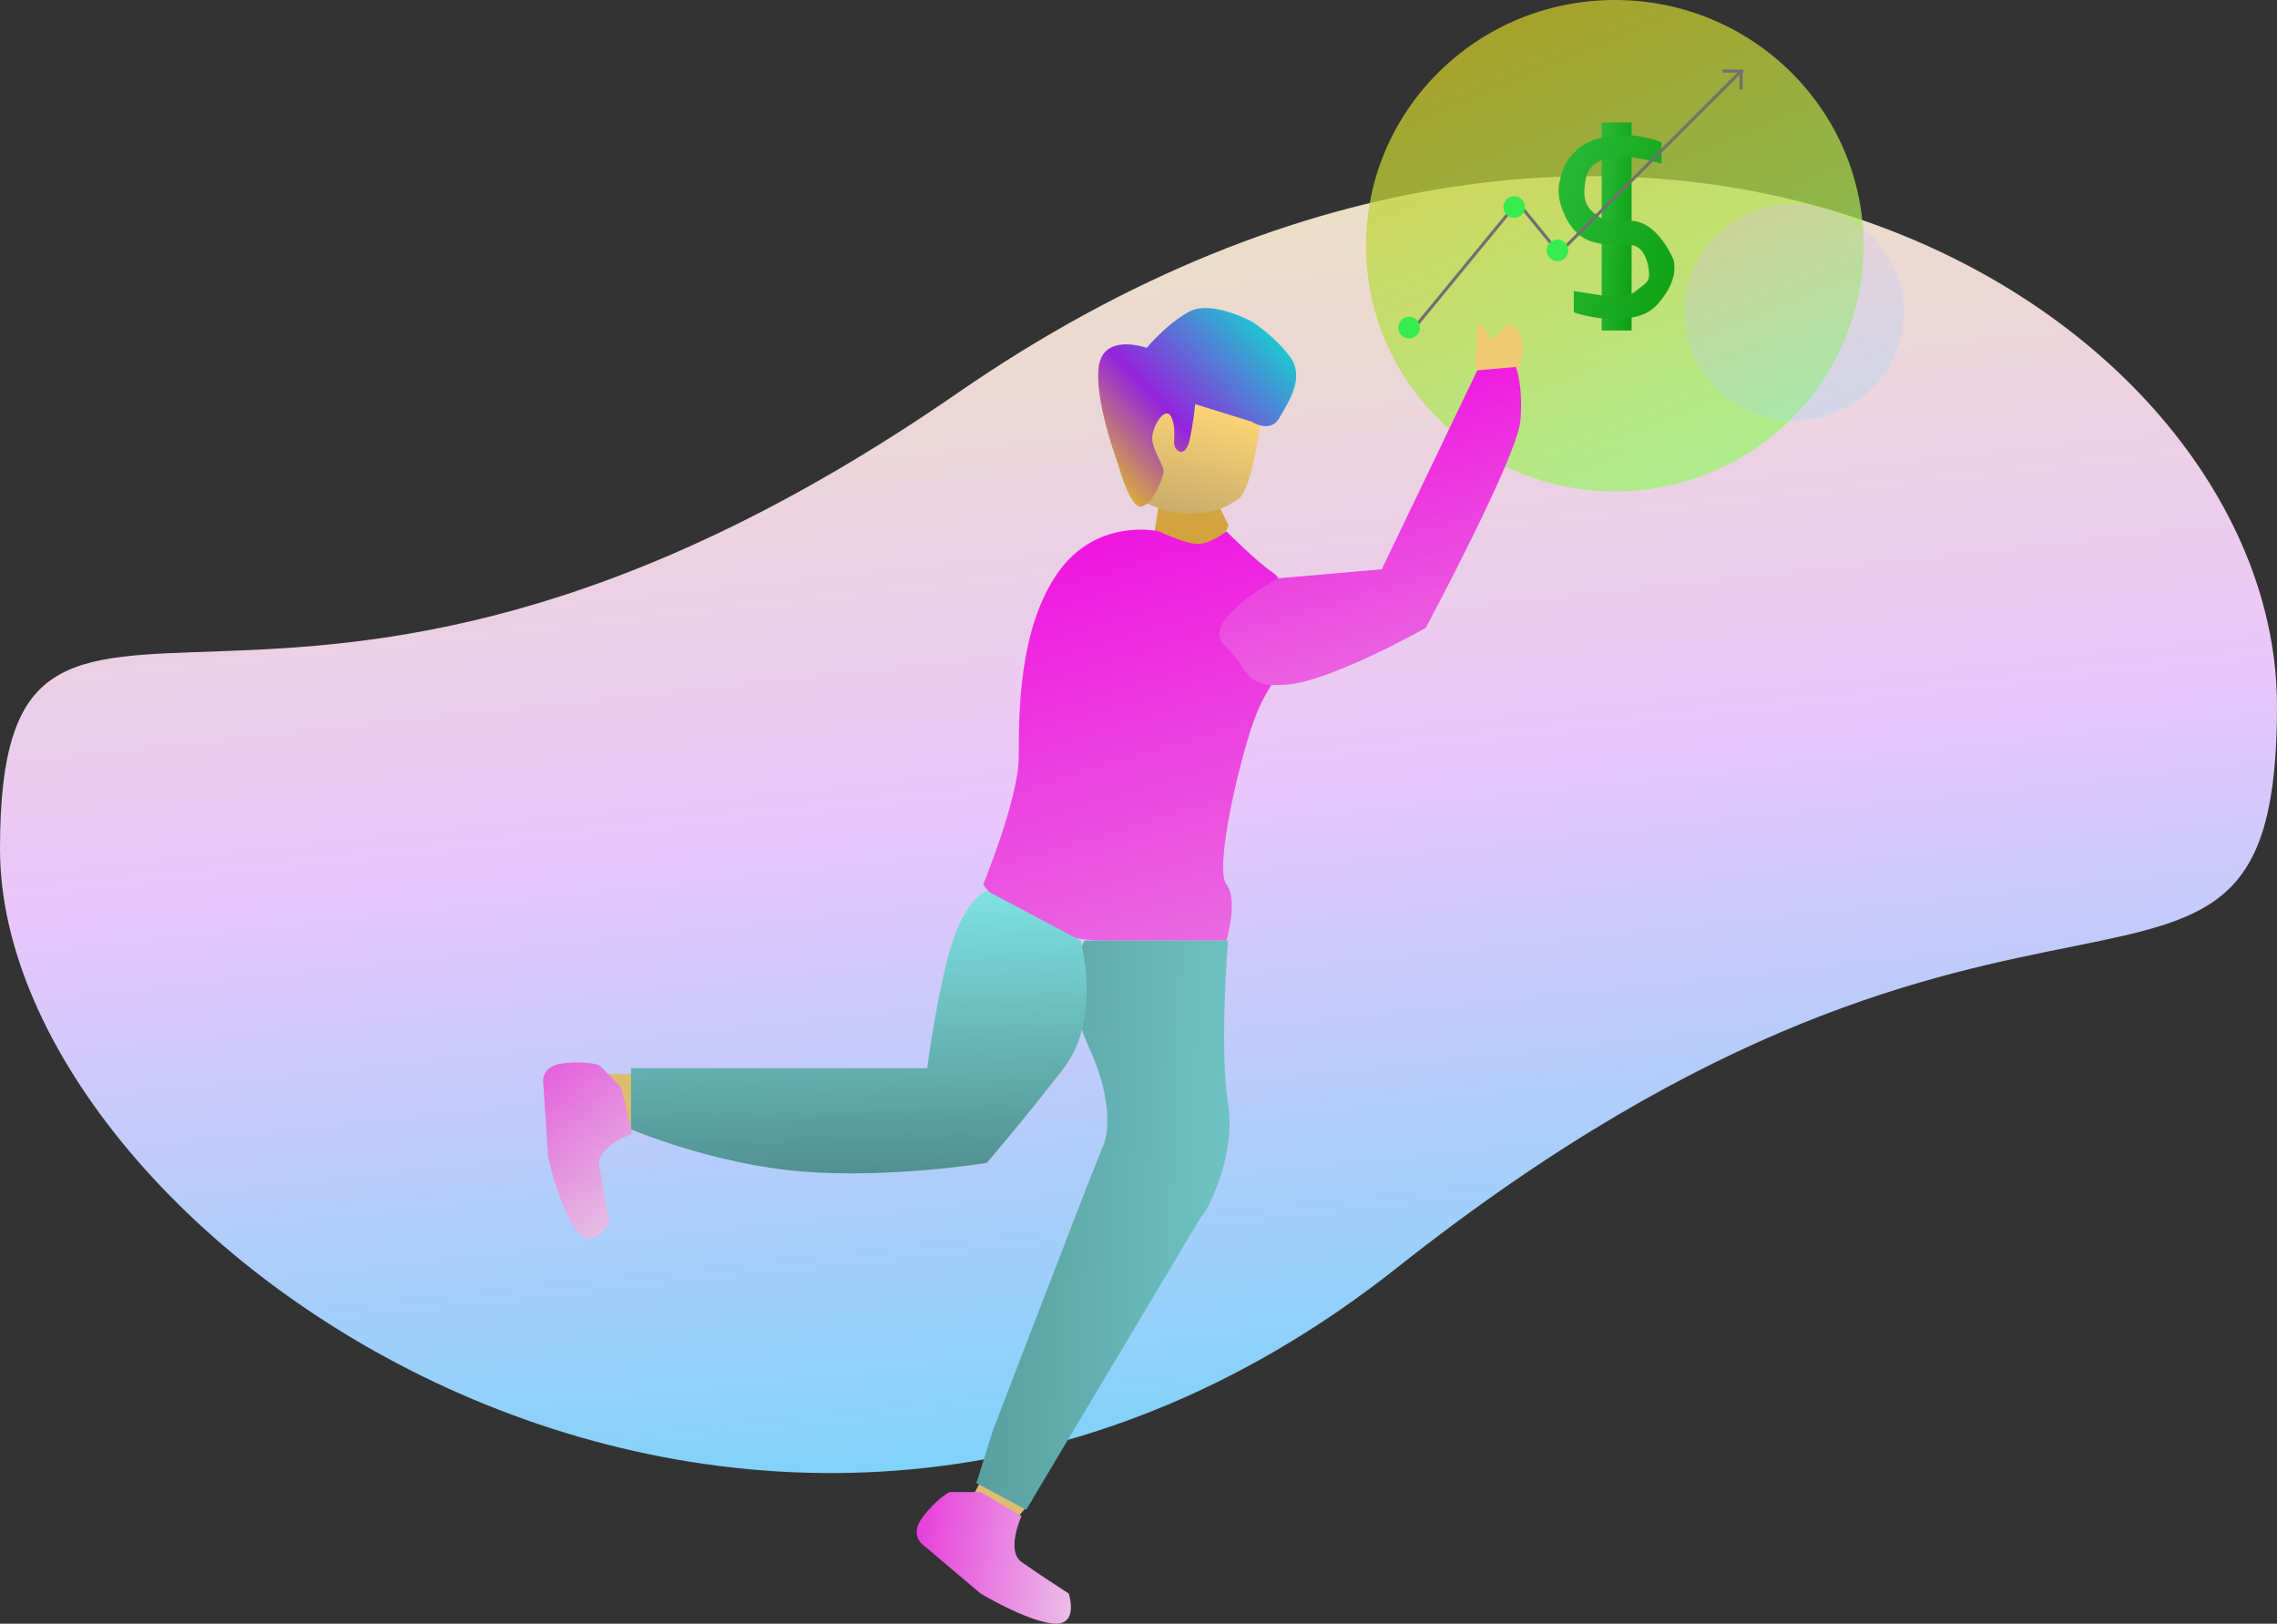 <svg xmlns="http://www.w3.org/2000/svg" xmlns:xlink="http://www.w3.org/1999/xlink" width="736.756" height="525.357" viewBox="0 0 736.756 525.357">
  <rect x="0" y="0" width="736.756" height="525.357" fill="#333333" stroke="none"/>
  <defs>
    <linearGradient id="linear-gradient" x1="0.265" y1="-0.273" x2="0.587" y2="1.506" gradientUnits="objectBoundingBox">
      <stop offset="0" stop-color="#ebff81"/>
      <stop offset="0.522" stop-color="#ebc6fb"/>
      <stop offset="1" stop-color="#29ddf8"/>
    </linearGradient>
    <linearGradient id="linear-gradient-2" x1="0.249" y1="-0.166" x2="0.795" y2="1.142" gradientUnits="objectBoundingBox">
      <stop offset="0" stop-color="#dac11a"/>
      <stop offset="1" stop-color="#90ff7f"/>
    </linearGradient>
    <linearGradient id="linear-gradient-3" x1="0.249" y1="-0.166" x2="0.795" y2="1.142" gradientUnits="objectBoundingBox">
      <stop offset="0" stop-color="#faa7f7"/>
      <stop offset="1" stop-color="#7fe5ff"/>
    </linearGradient>
    <linearGradient id="linear-gradient-4" x1="0.5" y1="-4.229" x2="0.5" y2="3.753" gradientUnits="objectBoundingBox">
      <stop offset="0" stop-color="#cdb06d"/>
      <stop offset="1" stop-color="#d59c1e"/>
    </linearGradient>
    <linearGradient id="linear-gradient-5" x1="0.5" x2="0.248" y2="2.406" gradientUnits="objectBoundingBox">
      <stop offset="0" stop-color="#ffd676"/>
      <stop offset="1" stop-color="#80755e"/>
    </linearGradient>
    <linearGradient id="linear-gradient-6" x1="0.878" y1="0.067" x2="0.156" y2="1.066" gradientUnits="objectBoundingBox">
      <stop offset="0" stop-color="#0eddcf"/>
      <stop offset="0.551" stop-color="#9423dd"/>
      <stop offset="1" stop-color="#f2da05"/>
    </linearGradient>
    <linearGradient id="linear-gradient-7" x1="0.437" y1="0.035" x2="0.793" y2="1.644" gradientUnits="objectBoundingBox">
      <stop offset="0" stop-color="#ef16e0"/>
      <stop offset="1" stop-color="#e69ee1"/>
    </linearGradient>
    <linearGradient id="linear-gradient-9" x1="1.759" y1="0.338" x2="-1.103" y2="0.124" gradientUnits="objectBoundingBox">
      <stop offset="0" stop-color="#80e2e2"/>
      <stop offset="1" stop-color="#407171"/>
    </linearGradient>
    <linearGradient id="linear-gradient-10" x1="0.5" y1="0" x2="0.54" y2="1.358" xlink:href="#linear-gradient-9"/>
    <linearGradient id="linear-gradient-11" x1="0.599" y1="-0.689" x2="0.5" y2="1" gradientUnits="objectBoundingBox">
      <stop offset="0" stop-color="#e61ad8"/>
      <stop offset="1" stop-color="#e5c0e2"/>
    </linearGradient>
    <linearGradient id="linear-gradient-12" x1="0.633" y1="-0.235" x2="0.5" y2="1.235" gradientUnits="objectBoundingBox">
      <stop offset="0" stop-color="#e61ad8"/>
      <stop offset="1" stop-color="#ecdfeb"/>
    </linearGradient>
    <linearGradient id="linear-gradient-13" x1="-0.839" y1="0.062" x2="1.589" y2="1.347" gradientUnits="objectBoundingBox">
      <stop offset="0" stop-color="#3ac84c"/>
      <stop offset="1" stop-color="#009200"/>
    </linearGradient>
  </defs>
  <g id="duid-growth" transform="translate(-32 -133)">
    <path id="Path_64" data-name="Path 64" d="M302.9,95.6C524.767-57.7,729.886,69.52,729.886,196.833S650.35,216.051,445.23,378.516-6.87,370.4-6.87,243.092,81.038,248.9,302.9,95.6Z" transform="translate(38.87 164.607)" fill="url(#linear-gradient)"/>
    <ellipse id="Ellipse_18" data-name="Ellipse 18" cx="80.5" cy="79.5" rx="80.5" ry="79.5" transform="translate(474 133)" opacity="0.74" fill="url(#linear-gradient-2)"/>
    <ellipse id="Ellipse_19" data-name="Ellipse 19" cx="35.5" cy="35" rx="35.5" ry="35" transform="translate(577 199)" opacity="0.28" fill="url(#linear-gradient-3)"/>
    <g id="Group_58" data-name="Group 58" transform="translate(51.438 42.5)">
      <g id="Group_57" data-name="Group 57" transform="translate(90 -123)">
        <g id="Group_56" data-name="Group 56" transform="translate(81.219 308.067)">
          <g id="Group_55" data-name="Group 55" transform="translate(168.672 0) rotate(9)">
            <path id="Path_61" data-name="Path 61" d="M18.831,0,23.32,6.381S21.346,16.94,13.218,16.94H0V3.038Z" transform="translate(26.175 62.09)" fill="url(#linear-gradient-4)"/>
            <path id="Path_60" data-name="Path 60" d="M36.78,1.756S38.3,27.925,33.657,31.974,26.617,37.492,19,38.826,3.2,37.306,3.2,37.306s-7.209-31.6,0-35.551S36.78,1.756,36.78,1.756Z" transform="translate(17.509 27.822)" fill="url(#linear-gradient-5)"/>
            <path id="Path_62" data-name="Path 62" d="M51.778,34.222s6.443,2.995,8.59-2.746,6.252-14.316,0-20.218a51.41,51.41,0,0,0-13.615-9s-14.083-5.084-20.686,0S14.381,15.933,14.381,15.933-.344,13.186.006,24.464,11.283,54.849,11.283,54.849s5.843,13.264,9.35,12.1,5.434-9.758,5.434-12.1-5.434-6.9-5.434-11.278,3.1-10.576,5.434-6.252,1.082,7.786,2.747,9.349,3.506.818,3.915-3.1a112.249,112.249,0,0,0,0-12.1Z" fill="url(#linear-gradient-6)"/>
          </g>
          <path id="Path_63" data-name="Path 63" d="M0,14.733A27.138,27.138,0,0,1,3.683,6.684C5.313,4.332,6.205,1.149,7.353.3,9.984-1.636,9.32,6.36,9.32,6.36s8.825-4.24,8.7-.624c-.043,1.219,1.373,3.137-.628,7.064s-7.375,8.642-7.375,8.642Z" transform="matrix(0.891, -0.454, 0.454, 0.891, 280.71, 14.309)" fill="#efca73"/>
          <path id="Path_53" data-name="Path 53" d="M3272.1,928.5s12.376,18.131,39.285,18.131h39.428s3.885-13.239,0-18.131,3.6-37.7,8.49-51.947,13.526-22.016,13.526-22.016-1.007-22.88-6.763-26.765-15.253-13.526-15.253-13.526-5.17,4.069-9.271,4.069-12.558-4.069-12.558-4.069-20.122-4.713-32.821,13.526-12.55,46.047-12.55,59.43S3272.1,928.5,3272.1,928.5Z" transform="translate(-3144.632 -736.893)" fill="url(#linear-gradient-7)"/>
          <path id="Path_52" data-name="Path 52" d="M20.547,61.444S-6.362,72.956,1.408,81.59,6.014,95.98,20.547,95.98,66.738,81.59,66.738,81.59s34.536-52.81,36.406-64.322,0-17.268,0-17.268H90.625L54.219,61.444Z" transform="matrix(0.996, -0.087, 0.087, 0.996, 197.088, 33.139)" fill="url(#linear-gradient-7)"/>
          <path id="Path_58" data-name="Path 58" d="M3282.967,1051.479l6.058-7.213-15.732-7.866-4.159,7.866Z" transform="translate(-3145.69 -653.485)" fill="#debd70"/>
          <path id="Path_54" data-name="Path 54" d="M3306.528,911.711s-8.285,13.382,1.356,34.536,4.731,31.657,4.731,31.657c0-1.007-35.708,92.094-35.708,92.094l-5.425,17.268,16.1,8.634,56.7-94.972c1.007,0,11.512-19.138,8.634-36.406s0-52.81,0-52.81h-46.378Z" transform="translate(-3146.209 -701.975)" fill="url(#linear-gradient-9)"/>
          <path id="Path_59" data-name="Path 59" d="M13.833,15.079l6.058-7.213L4.159,0,0,7.866Z" transform="translate(13.314 249.29) rotate(62)" fill="#debd70"/>
          <path id="Path_55" data-name="Path 55" d="M3335.525,915.939s7.094,25.038-5.425,41.3-24.895,30.65-24.895,30.65-31.216,5.15-60,2.776-55.122-13.629-55.122-13.629v-19.8h95.836s3.53-26.95,8.351-41.3,10.932-16.095,10.932-16.095Z" transform="translate(-3176.562 -706.202)" fill="url(#linear-gradient-10)"/>
        </g>
        <path id="Path_56" data-name="Path 56" d="M42.593,20.675,34.822,33.892s-11.225-5.078-14.841,0S9.764,49.187,9.764,49.187-1.086,52.8.089,43.762,9.764,20.675,9.764,20.675L25.406,2.17s3.19-4.882,9.416,0,7.771,8.5,7.771,8.5Z" transform="matrix(0.719, -0.695, 0.695, 0.719, 46.562, 580.137)" fill="url(#linear-gradient-11)"/>
        <path id="Path_57" data-name="Path 57" d="M42.593,20.675,34.822,33.892s-11.225-5.078-14.841,0S9.764,49.187,9.764,49.187-1.086,52.8.089,43.762,9.764,20.675,9.764,20.675L25.406,2.17s3.19-4.882,9.416,0,7.771,8.5,7.771,8.5Z" transform="translate(187.176 738.857) rotate(-90)" fill="url(#linear-gradient-12)"/>
      </g>
    </g>
    <g id="Group_18" data-name="Group 18" transform="translate(110.438 -213.5)">
      <g id="Group_16" data-name="Group 16" transform="translate(425.874 386.126)">
        <path id="Path_15" data-name="Path 15" d="M3338.667,689.333V756.65h9.69V689.333Z" transform="translate(-3324.74 -689.333)" fill="url(#linear-gradient-13)"/>
        <path id="Path_16" data-name="Path 16" d="M3705.149,805.847a34.416,34.416,0,0,0-14.882-2.25c-3.366.221-9.224,1.641-12.287,4.5-3.562,3.324-4.616,5.417-5.828,10.522s1.5,10.417,1.5,10.417,2.418,6.448,7.96,8.6,11.917,1.144,14.211,1.557c2.833.509,4.657,3.762,5.17,7.843s-.605,4.067-4.152,6.922-9.345,1.731-9.345,1.731l-10.729-1.731v6.922s7.96,2.769,15.575,2.077,10.47-2.509,14.363-8.479,2.25-10.729,2.25-10.729-3.115-7.787-8.826-11.075-9.172.519-14.018-2.076-6.229-5.365-5.884-9.864,1.125-7.874,7.269-9.691,17.651,1.731,17.651,1.731Z" transform="translate(-3671.84 -799.444)" fill="url(#linear-gradient-13)"/>
      </g>
      <line id="Line_4" data-name="Line 4" y1="41.689" x2="34.245" transform="translate(377.722 412.678)" fill="none" stroke="#707070" stroke-width="1"/>
      <line id="Line_5" data-name="Line 5" x2="13.4" y2="16.378" transform="translate(411.967 411.189)" fill="none" stroke="#707070" stroke-width="1"/>
      <circle id="Ellipse_5" data-name="Ellipse 5" cx="3.5" cy="3.5" r="3.5" transform="translate(408 410)" fill="#36ec4e"/>
      <circle id="Ellipse_7" data-name="Ellipse 7" cx="3.5" cy="3.5" r="3.5" transform="translate(374 449)" fill="#36ec4e"/>
      <g id="Group_17" data-name="Group 17" transform="translate(425.367 369.5)">
        <line id="Line_6" data-name="Line 6" y1="59.556" x2="59.556" fill="none" stroke="#707070" stroke-width="1"/>
        <line id="Line_7" data-name="Line 7" x2="6.7" transform="translate(53.601)" fill="none" stroke="#707070" stroke-width="1"/>
        <line id="Line_8" data-name="Line 8" y1="5.956" transform="translate(59.556)" fill="none" stroke="#707070" stroke-width="1"/>
      </g>
      <circle id="Ellipse_6" data-name="Ellipse 6" cx="3.5" cy="3.5" r="3.5" transform="translate(422 424)" fill="#36ec4e"/>
    </g>
  </g>
</svg>
